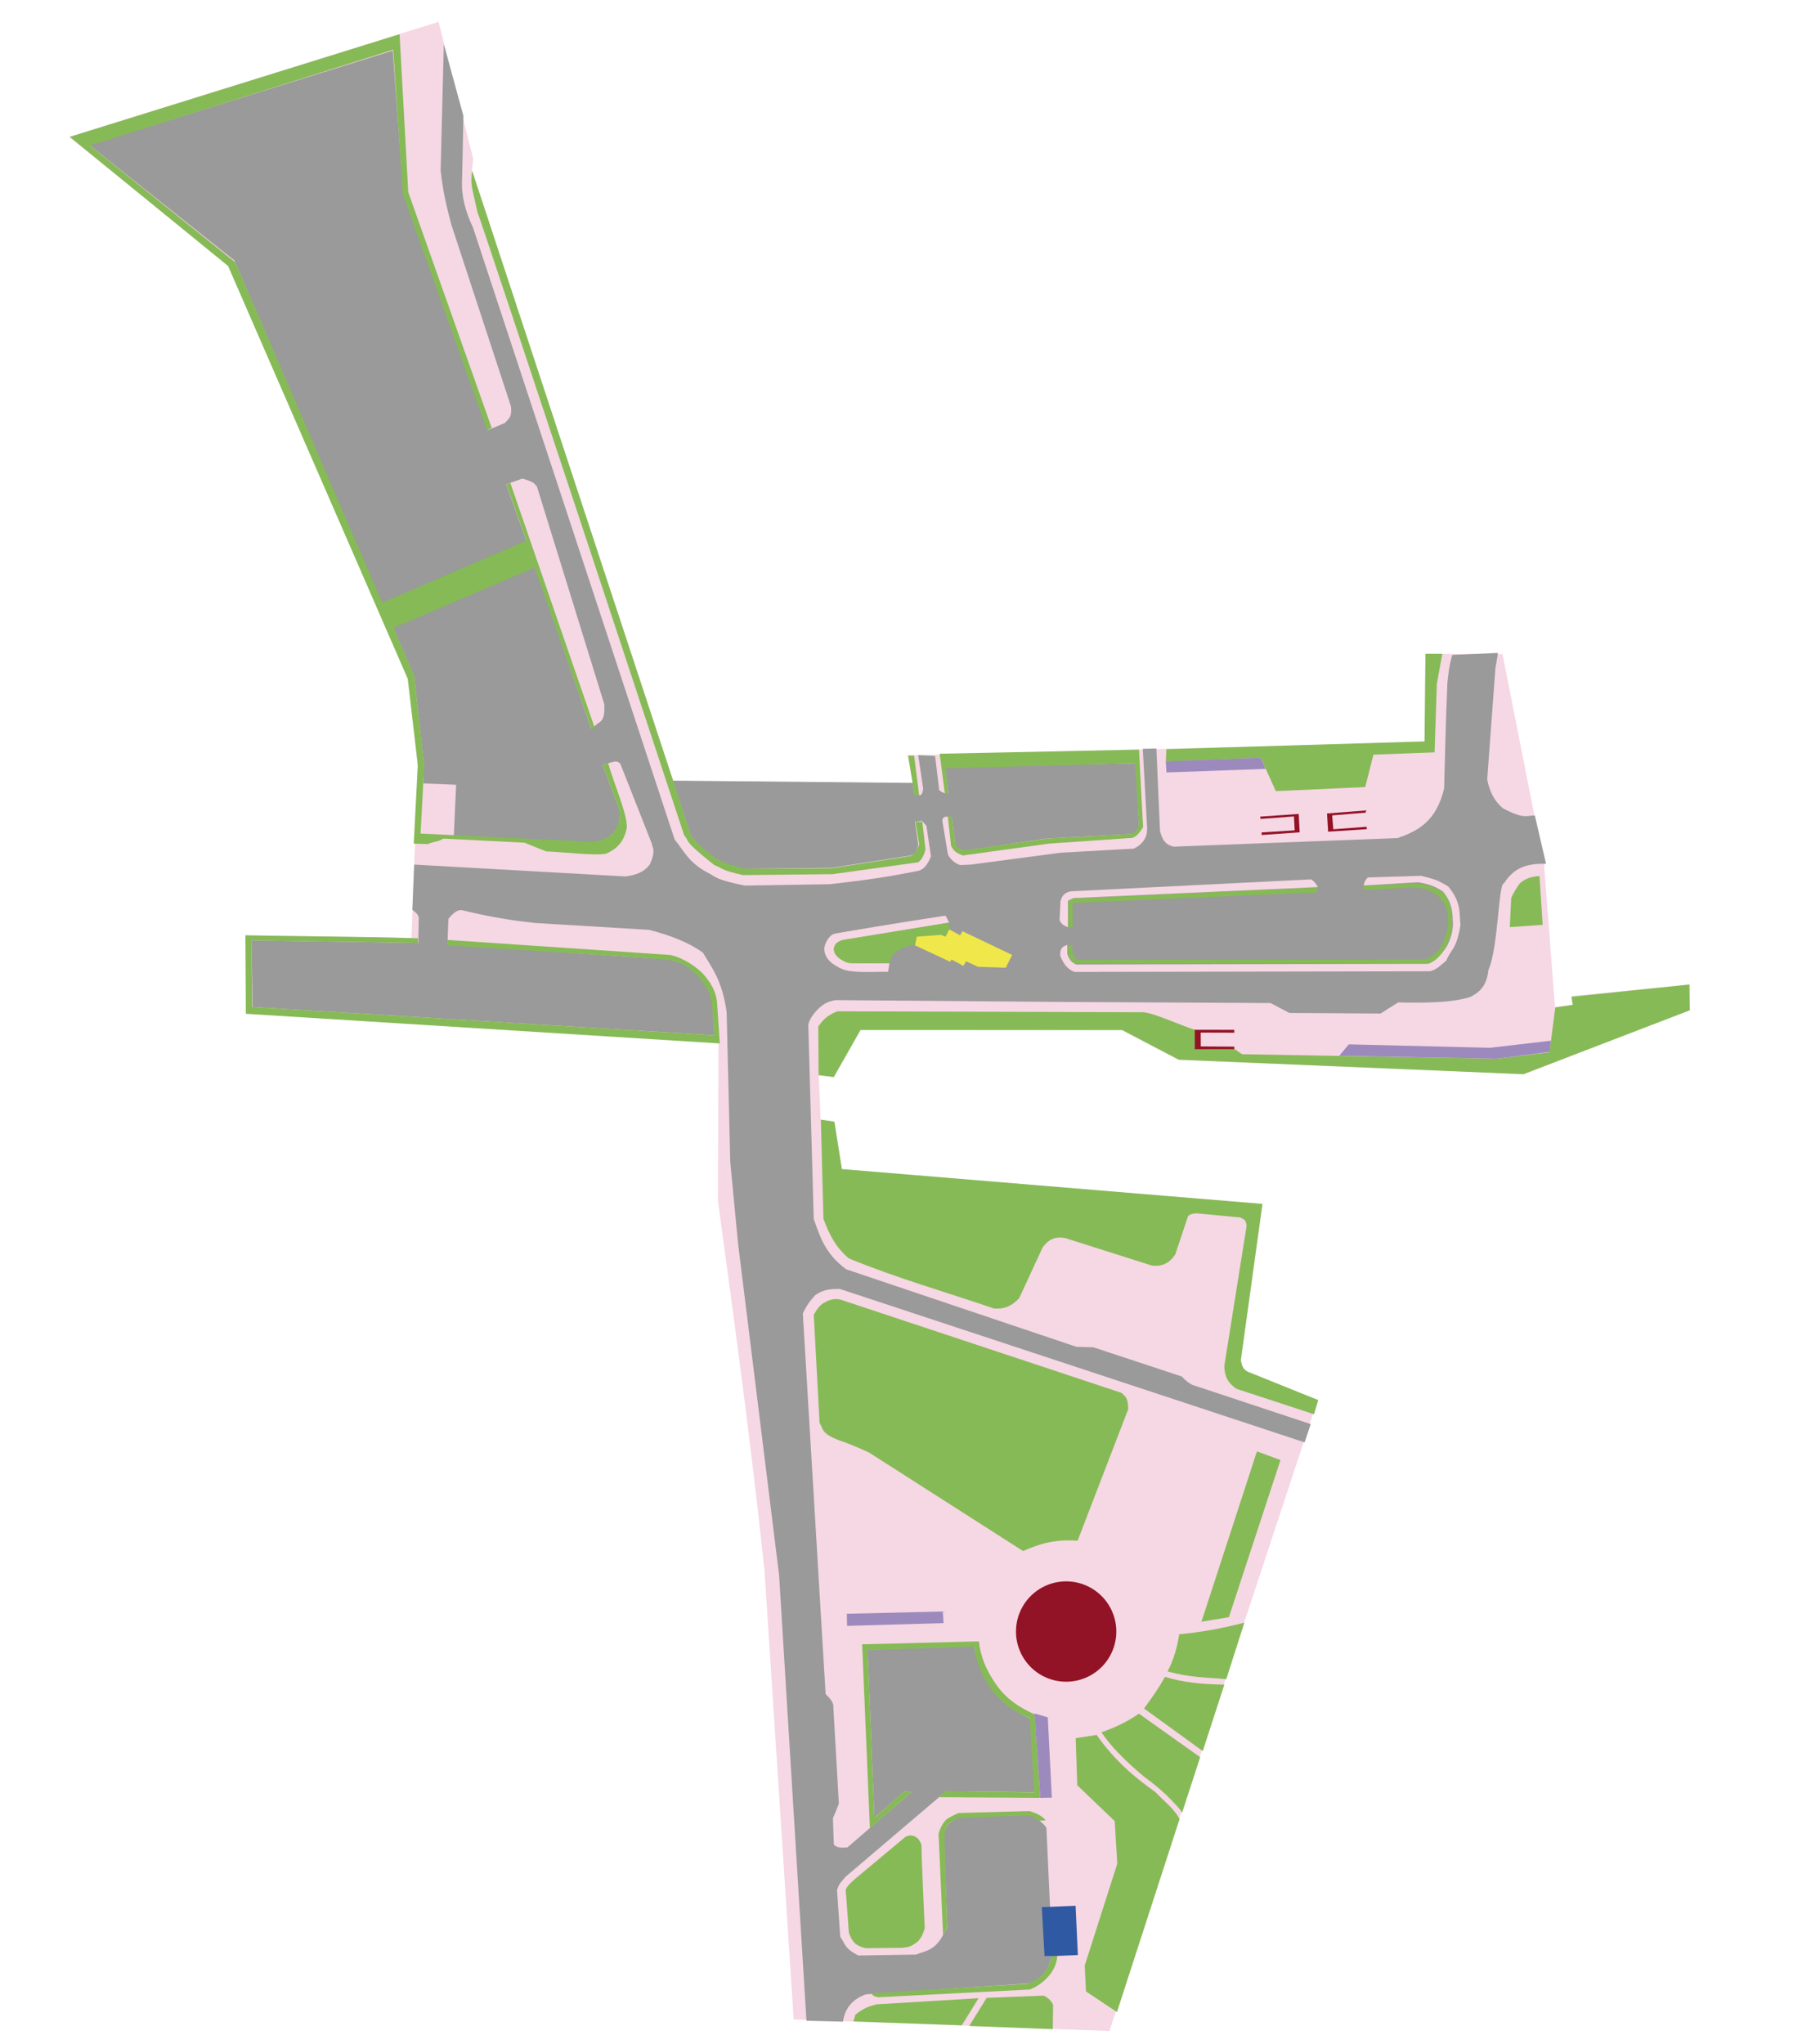 <?xml version="1.0" encoding="UTF-8" standalone="no"?>
<!-- Created with Inkscape (http://www.inkscape.org/) -->

<svg
   xmlns:dc="http://purl.org/dc/elements/1.1/"
   xmlns:cc="http://creativecommons.org/ns#"
   xmlns:rdf="http://www.w3.org/1999/02/22-rdf-syntax-ns#"
   xmlns:svg="http://www.w3.org/2000/svg"
   xmlns="http://www.w3.org/2000/svg"
   xmlns:sodipodi="http://sodipodi.sourceforge.net/DTD/sodipodi-0.dtd"
   xmlns:inkscape="http://www.inkscape.org/namespaces/inkscape"
   version="1.1"
   width="2850"
   height="3200"
   id="svg2"
   inkscape:version="0.48.4 r9939"
   sodipodi:docname="botsad.svg">
  <sodipodi:namedview
     pagecolor="#ffffff"
     bordercolor="#666666"
     borderopacity="1"
     objecttolerance="10"
     gridtolerance="10"
     guidetolerance="10"
     inkscape:pageopacity="0"
     inkscape:pageshadow="2"
     inkscape:window-width="1920"
     inkscape:window-height="1018"
     id="namedview45"
     showgrid="false"
     inkscape:zoom="0.59"
     inkscape:cx="1441.1734"
     inkscape:cy="1527.3466"
     inkscape:window-x="-8"
     inkscape:window-y="-8"
     inkscape:window-maximized="1"
     inkscape:current-layer="svg2" />
  <defs
     id="defs4" />
  <g
     transform="translate(0,2147.638)"
     id="layer1">
    <path
       d="m 1346.429,1611.429 -40.714,73.571 -23.571,-2.143 2.857,70 21.429,3.571 12.143,74.286 658.572,54.286 -34.286,243.571 c 1.964,6.369 0.792,13.087 10.714,18.572 l 109.556,45 -325.862,987.5 -494.408,-18.214 -45.714,-702.857 C 1175.986,2259.457 1150.079,2069.842 1124.286,1880 L 1125,1628.571 385,1585 l 1.429,-120.714 257.857,4.286 10,-266.786 L 638.214,1059.643 357.829,416.132 107.913,214.346 686.781,34.182 l 54.223,214.404 -2.095,18.92 315.69,955.442 374.95,3.214 -8.478,-43.662 811.158,-20.48 -0.087,-138.449 120.714,0.714 65,328.571 17.143,223.571 28.571,-3.571 -2.143,-13.571 183.571,-17.857 1.429,39.286 -259.286,100.714 -542.143,-22.143 -87.857,-46.429 z"
       transform="translate(0,-2147.638)"
       id="path3895"
       style="fill:#f6d7e4;fill-opacity:1;stroke:none" />
    <path
       d="m 1320,3165 -57.143,-1.429 -42.857,-697.857 -64.286,-519.286 -12.143,-127.143 -5.714,-235 c -7.033,-49.67 -22.852,-68.591 -37.143,-92.857 -19.669,-14.42 -47.764,-26.325 -84.286,-35.714 L 838.571,1445 c -43.882,-4.447 -80.581,-11.768 -115,-20 -6.183,-1.238 -13.341,3.381 -21.429,13.571 l -1.429,40 348.571,23.572 c 13.964,5.309 24.584,3.93 49.286,30.714 9.357,14.062 17.204,27.822 17.143,40 l 2.857,47.857 -722.857,-44.286 -2.143,-104.286 L 655,1476.429 655.714,1440 c 1.026,-6.983 -3.635,-10.579 -10,-15.714 l 2.857,-70.714 330.714,18.572 c 15.099,-1.945 29.134,-6.018 38.571,-19.286 9.416,-21.999 4.054,-24.295 2.857,-32.143 l -49.286,-125 c -2.839,-2.156 -4.184,-5.433 -14.286,-2.143 l -13.571,3.571 26.219,70.375 c 2.037,21.718 -4.448,32.769 -11.263,38.283 -12.202,10.594 -22.515,12.882 -32.814,12.056 -65.743,7.561 -143.615,-6.104 -215.043,-9.913 l 3.615,-79.372 -51.429,-2.143 0.923,-30.079 -15.209,-137.778 -32.857,-76.429 222.143,-95 87.857,253.571 15,-11.429 c 5.402,-4.452 6.052,-14.825 5.714,-26.429 L 840.714,761.429 c -3.988,-3.644 -2.788,-6.712 -22.857,-12.143 l -25.209,8.99 31.934,89.372 L 597.857,944.643 367.143,407.857 140,227.143 615,79.286 631.429,302.143 763.571,673.571 790.714,662.143 c 4.621,-6.14 11.777,-7.842 9.286,-26.429 L 707.143,352.857 C 700.866,328.782 694.434,305.959 690,267.143 l 5,-197.857 30.714,112.143 -2.143,100 c -1.458,25 5.284,50 17.143,75 l 315.714,957.857 c 14.565,17.694 21.823,36.2 52.143,52.143 12.285,5.967 10.262,10.502 57.857,20 l 132.857,-2.143 c 85.145,-9.608 105.095,-14.719 137.857,-20.714 8.909,-1.606 15.613,-9.829 20.714,-22.857 l -7.143,-47.857 -7.143,-7.857 -10.714,1.429 5,35.714 c -2.475,15.054 -7.137,14.802 -11.428,17.143 l -123.572,19.286 -134.286,1.429 c -18.407,-2.106 -31.318,-6.96 -42.143,-12.857 -18.95,-10.371 -33.667,-23.916 -45,-40 l -27.857,-85 375.714,3.571 2.857,19.286 7.143,0 c 4.69,0.487 5.43,-4.95 6.429,-10 l -7.857,-52.857 26.429,1.429 6.429,53.572 c 7.797,6.219 9.894,3.889 14.286,5 l -5,-40.714 297.857,-6.429 5.758,96.594 c -0.125,7.256 -6.152,10.631 -10.043,14.12 l -135.714,7.143 -123.441,18.153 c -8.053,1.57 -17.09,-1.076 -18.701,-11.01 l -5,-40.88 -10,-0.635 c -5.881,2.937 -4.732,3.385 -5,7.229 l 8.571,51.429 c 2.445,6.879 11.14,14.99 19.286,17.143 l 17.143,-0.714 140,-18.571 114.757,-6.425 c 15.041,-7.468 21.088,-18.309 20.902,-31.488 l -6.835,-124.78 21.262,-0.472 5.667,129.218 c 3.656,12.68 6.66,20.585 21.272,24.46 l 350.81,-13.437 c 31.15,-10.841 60.485,-25.676 72.884,-77.769 1.533,-52.576 1.859,-85.825 5.088,-165.541 1.592,-13.491 2.481,-26.278 7.71,-43.407 l 71.501,-3.189 -4.087,24.613 -12.804,173.485 c 3.526,18.677 11.298,33.958 24.345,45.018 33.792,18.014 37.65,11.082 50.286,11.467 l 17.537,75.645 c -39.684,-1.552 -54.561,13.434 -66.068,30.666 -8.501,-0.807 -8.729,101.325 -24.183,135.3 -2.507,25.844 -14.757,35.45 -28.549,42.487 -18.701,5.848 -46.884,10.179 -112.798,8.473 l -27.507,17.386 -142.756,-0.855 -29.555,-15.552 -190.308,-1.017 -135,-0.714 -355.714,-2.857 c -12.893,2.06 -20.023,6.757 -27.143,13.571 -6.343,6.25 -14.529,16.429 -15.714,25.714 l 8.571,303.571 c 9.664,26.747 17.117,53.665 50.714,78.572 l 360.714,121.428 26.429,0.714 138.571,45.714 c 3.399,4.286 8.507,8.571 15.714,12.857 l 186.054,61.681 -9.538,28.571 L 1315,2017.857 c -12.057,0.283 -23.958,-0.211 -37.857,9.286 -8.611,8.79 -15.198,18.592 -20,29.286 l 35.714,595.714 c 6.585,6.508 13.009,13.057 12.143,21.428 l 8.571,150 c -3.095,8.638 -6.191,16.122 -9.286,22.857 l 1.429,41.428 c 4.311,4.148 9.715,5.69 21.429,4.286 L 1427.857,2805 l -12.143,0 -46.429,40.714 -10.714,-262.857 166.429,-5.714 c 12.842,65.661 47.346,95.217 88.571,113.571 l 6.429,115 -138.571,-1.429 -157.857,134.286 c -3.571,5.65 -9.286,7.965 -12.857,20.714 l 5,72.857 c 7.395,9.525 5.694,18.04 28.571,29.286 l 90,-1.429 c 14.485,-5.63 29.458,-6.374 42.143,-30 l 7.143,-12.857 -5.714,-146.429 c 3.089,-8.571 4.629,-17.143 24.286,-25.714 L 1615,2841.429 c 8.158,6.065 17.159,10.444 23.571,20 l 5.714,124.286 -11.429,0 3.571,77.857 10.714,-1.429 c -4.814,22.118 -16.855,35.975 -35,42.857 l -255.714,17.143 c -20.385,6.959 -33.181,20.664 -36.429,42.857 z"
       transform="translate(0,-2147.638)"
       id="path3889"
       style="fill:#999a99;fill-opacity:1;stroke:none" />
    <path
       d="m 1532.401,3128.279 -26.264,42.426 -169.706,-6.061 3.03,-10.607 c 16.825,-13.005 24.185,-13.39 33.335,-16.163 z"
       transform="translate(0,-2147.638)"
       id="path3069"
       style="fill:#86ba56;fill-opacity:1;stroke:none" />
    <path
       d="m 1517.754,3171.716 27.274,-43.942 89.398,-3.535 c 4.882,2.584 9.765,5.002 14.647,14.142 l -0.505,38.386 z"
       transform="translate(0,-2147.638)"
       id="path3839"
       style="fill:#86ba56;fill-opacity:1;stroke:none" />
    <path
       d="m 1717.259,2716.137 -32.83,5.051 2.525,73.741 58.589,56.063 4.041,66.67 -51.013,159.604 2.02,40.406 48.487,32.325 97.985,-302.036 c -7.338,-15.2 -24.486,-28.438 -37.881,-42.426 -31.686,-22.489 -62.905,-48.244 -91.924,-89.398 z"
       transform="translate(0,-2147.638)"
       id="path3841"
       style="fill:#86ba56;fill-opacity:1;stroke:none" />
    <path
       d="m 1783.424,2682.802 c -19.53,13.814 -39.059,22.148 -58.589,29.294 13.094,19.615 34.399,42.515 67.68,70.206 12.091,8.449 23.082,17.997 33.84,27.779 11.267,11.415 22.67,22.927 24.749,27.779 l 28.284,-86.873 z"
       transform="translate(0,-2147.638)"
       id="path3843"
       style="fill:#86ba56;fill-opacity:1;stroke:none" />
    <path
       d="m 1824.335,2625.223 c -13.746,24.087 -22.85,35.454 -32.83,49.498 l 91.924,66.67 33.84,-104.046 c -34.724,-0.295 -66.282,-3.755 -92.934,-12.122 z"
       transform="translate(0,-2147.638)"
       id="path3845"
       style="fill:#86ba56;fill-opacity:1;stroke:none" />
    <path
       d="m 1948.584,2540.37 c -33.379,8.578 -67.3,14.988 -102.025,18.183 -3.031,19.967 -8.431,39.461 -18.183,58.084 36.794,10.344 62.487,9.315 91.924,12.122 z"
       transform="translate(0,-2147.638)"
       id="path3847"
       style="fill:#86ba56;fill-opacity:1;stroke:none" />
    <path
       d="m 1968.282,2272.175 36.871,13.637 -80.812,245.972 -42.931,7.071 z"
       transform="translate(0,-2147.638)"
       id="path3849"
       style="fill:#86ba56;fill-opacity:1;stroke:none" />
    <path
       d="m 2057.681,2214.091 -121.723,-39.901 c -8.582,-6.376 -18.707,-14.394 -18.688,-36.365 l 34.85,-218.698 c -1.153,-11.537 -5.976,-10.23 -9.597,-13.132 l -69.701,-6.566 c -8.079,0.91 -11.248,2.801 -12.627,5.051 l -19.698,59.094 c -10.022,15.721 -22.822,19.406 -36.87,17.678 l -135.361,-42.931 c -16.975,-3.229 -26.437,2.601 -35.355,14.142 l -36.871,79.802 c -9.611,10.131 -20.951,18.039 -39.901,16.162 -75.519,-25.909 -148.848,-46.346 -226.779,-78.287 -20.485,-16.717 -31.44,-38.728 -39.901,-62.124 l -4.041,-155.058 21.213,3.03 11.617,74.246 658.619,54.548 -33.84,244.962 c 1.727,6.616 2.422,13.645 10.607,17.678 l 110.612,44.447 z"
       transform="translate(0,-2147.638)"
       id="path3851"
       style="fill:#86ba56;fill-opacity:1;stroke:none" />
    <path
       d="m 1687.46,2412.081 c -36.772,-2.932 -61.869,5.811 -85.358,16.163 l -240.921,-154.048 c -24.907,-11.55 -34.968,-15.002 -45.457,-18.688 -30.831,-11.265 -26.437,-19.008 -32.325,-27.779 l -9.091,-169.201 c 6.32,-11.747 11.689,-16.835 16.668,-19.193 8.843,-5.491 16.743,-6.268 24.244,-5.051 l 441.437,146.472 c 4.101,5.481 9.742,4.805 10.101,25.254 z"
       transform="translate(0,-2147.638)"
       id="path3853"
       style="fill:#86ba56;fill-opacity:1;stroke:none" />
    <path
       d="m 1655.64,3062.114 c -0.853,12.63 -5.724,22.911 -14.647,32.83 -11.109,12.114 -19.258,15.348 -27.779,19.698 l -236.881,12.122 c -9.395,-0.983 -9.352,-3.854 -12.627,-6.061 l 246.477,-15.152 c 8.22,-4.708 15.805,-5.601 25.254,-17.678 7.679,-10.87 10.646,-18.913 11.617,-25.759 z"
       transform="translate(0,-2147.638)"
       id="path3855"
       style="fill:#86ba56;fill-opacity:1;stroke:none" />
    <path
       d="m 1448.054,3018.678 c -1.861,6.734 -4.252,13.469 -10.102,20.203 -14.49,11.631 -18.209,8.902 -25.254,10.607 l -57.074,0.505 c -19.834,-4.71 -21.957,-13.86 -26.264,-23.739 l -5.051,-67.68 c 1.616,-4.655 6.642,-10.163 13.637,-16.162 l 79.802,-66.67 c 5.583,-2.6 11.461,-4.167 19.698,2.525 2.477,3.367 4.424,6.734 5.556,10.101 -0.102,20.819 4.278,109.145 5.051,130.31 z"
       transform="translate(0,-2147.638)"
       id="path3857"
       style="fill:#86ba56;fill-opacity:1;stroke:none" />
    <path
       d="m 1483.409,3016.657 -6.566,13.637 -7.071,-159.604 c 2.694,-9.428 6.734,-16.836 12.122,-22.223 4.066,-2.59 7.325,-4.911 19.193,-10.101 l 110.612,-3.03 c 13.056,3.023 25.152,11.427 25.254,14.647 l -10.101,0.505 c -6.211,-4.35 -12.103,-8.221 -15.657,-8.586 l -109.097,4.041 c -8.893,2.954 -14.156,6.815 -17.678,11.112 -6.154,6.485 -2.989,13.399 -5.556,18.688 z"
       transform="translate(0,-2147.638)"
       id="path3859"
       style="fill:#86ba56;fill-opacity:1;stroke:none" />
    <path
       d="m 1428.356,2804.525 -66.165,57.579 -12.122,-287.894 182.838,-4.546 c 2.289,22.402 11.039,46.295 30.81,72.731 13.873,18.076 33.273,31.416 56.569,41.416 l 8.586,130.815 -158.089,-1.01 10.101,-9.596 138.391,2.02 -6.566,-116.168 c -17.771,-7.126 -35.619,-16.23 -56.063,-39.396 -21.31,-26.765 -30.541,-58.264 -31.315,-72.731 l -166.675,5.556 10.607,262.64 45.962,-40.911 z"
       transform="translate(0,-2147.638)"
       id="path3861"
       style="fill:#86ba56;fill-opacity:1;stroke:none" />
    <path
       d="m 1761.201,2558.806 a 78.539,78.539 0 1 1 -157.079,0 78.539,78.539 0 1 1 157.079,0 z"
       transform="translate(-13.132,-2152.184)"
       id="path3863"
       style="fill:#921325;fill-opacity:1;stroke:none" />
    <path
       d="m 1305.622,1686.286 -23.739,-3.03 -0.505,-76.267 c 6.117,-8.337 11.886,-16.712 29.799,-23.738 l 479.317,1.515 c 16.348,1.167 53.875,18.688 81.317,27.779 l -1.01,29.294 61.619,0 12.627,8.586 399.01,7.071 82.327,-10.101 9.091,-70.206 27.274,-4.041 -2.02,-12.627 184.858,-19.193 0.505,40.406 -260.619,100.005 -539.421,-22.728 -88.893,-46.467 -409.617,0 z"
       transform="translate(0,-2147.638)"
       id="path3867"
       style="fill:#86ba56;fill-opacity:1;stroke:none" />
    <path
       d="m 2415.714,1447.857 -5,-76.428 c -17.535,1.377 -24.381,6.317 -30.714,11.428 -4.524,5.804 -9.048,13.245 -13.571,22.857 l -2.143,45.714 z"
       transform="translate(0,-2147.638)"
       id="path3869"
       style="fill:#86ba56;fill-opacity:1;stroke:none" />
    <path
       d="m 2246.429,1177.857 -95.714,3.571 -12.857,50.714 -140,6.428 -23.571,-52.143 -148.571,5.714 0.714,-19.286 404.286,-12.143 1.429,-137.143 26.428,0 -8.571,47.143 z"
       transform="translate(0,-2147.638)"
       id="path3871"
       style="fill:#86ba56;fill-opacity:1;stroke:none" />
    <path
       d="m 1490.714,1278.571 -6.429,0 5,45.714 c 3.105,5 4.503,10 18.571,15 l 135,-18.571 124.286,-8.571 c 6.306,0.194 12.814,-0.52 22.857,-17.143 l -6.429,-121.429 -312.143,6.429 8.11,61.724 5.462,0.967 -4.286,-39.834 296.429,-7.857 6.428,96.429 c -5.416,12.972 -8.523,12.09 -12.143,14.286 l -132.143,7.143 -126.429,17.857 c -16.261,-0.558 -12.835,-6.741 -17.143,-10.714 z"
       transform="translate(0,-2147.638)"
       id="path3873"
       style="fill:#86ba56;fill-opacity:1;stroke:none" />
    <path
       d="M 1486.35,1444.496 1320,1472.143 c -4.629,3.704 -13.346,6.812 -14.311,14.18 3.327,6.667 5.582,13.439 20.026,20.106 9.145,2.534 33.419,1.258 67.143,1.429 l -2.143,13.572 c -19.801,-0.219 -39.438,1.267 -55.714,-0.714 -11.652,-1.03 -18.162,-3.318 -31.429,-12.143 -5.383,-4.397 -12.748,-11.562 -12.857,-22.857 0.039,-7.675 6.762,-20.459 15,-23.571 -0.12,-0.74 113.921,-19.553 174.815,-28.677 2.465,4.048 3.341,5.712 5.82,11.031 z"
       transform="translate(0,-2147.638)"
       id="path3875"
       style="fill:#f6d7e4;fill-opacity:1;stroke:none"
       inkscape:connector-curvature="0"
       sodipodi:nodetypes="cccccccccccc" />
    <path
       d="m 1486.429,1444.286 0,10.714 -5.714,11.388 -7.857,-2.817 -36.428,3.571 -2.857,11.428 c -38.103,7.149 -38.853,22.759 -40.687,29.445 l -62.17,-0.159 c -4.362,-0.056 -24.91,-8.035 -24.947,-21.534 0.029,-5.839 2.883,-11.859 14.233,-14.894 z"
       transform="translate(0,-2147.638)"
       id="path3877"
       style="fill:#86ba56;fill-opacity:1;stroke:none"
       inkscape:connector-curvature="0"
       sodipodi:nodetypes="ccccccccccc" />
    <path
       d="m 1432.857,1480 55,25.714 2.143,-3.571 18.571,10 4.286,-7.143 18.571,8.571 L 1575,1515 l 10,-20 -77.857,-37.143 -3.571,6.429 -17.143,-9.286 -5.714,11.428 -7.143,-2.857 -37.857,2.857 z"
       transform="translate(0,-2147.638)"
       id="path3879"
       style="fill:#f0e74a;fill-opacity:1;stroke:none" />
    <path
       d="m 1422.143,1182.857 9.286,0 7.857,62.143 -7.143,0.714 z"
       transform="translate(0,-2147.638)"
       id="path3881"
       style="fill:#86ba56;fill-opacity:1;stroke:none" />
    <path
       d="m 1444.286,1286.429 5,43.571 c -2.241,8.235 -5.402,15.551 -11.429,20 l -134.286,18.571 -140,1.429 c -37.817,-8.498 -30.936,-10.61 -45,-15.714 -51.434,-40.778 -36.931,-34.85 -47.143,-46.429 0,0 -325,-984.286 -322.857,-972.857 C 750.714,346.429 740,297.857 740,297.857 c -2.285,-10.238 -2.234,-20.476 -0.714,-30.714 l 315,955.714 27.143,83.572 c 8.897,13.847 24.295,27.101 43.571,40 11.778,4.101 9.549,6.048 43.571,13.571 l 133.571,-0.714 L 1426.429,1340 c 8.274,-4.623 10.039,-11.415 12.857,-17.857 l -5.714,-35.714 z"
       transform="translate(0,-2147.638)"
       id="path3883"
       style="fill:#86ba56;fill-opacity:1;stroke:none" />
    <path
       d="m 2062.857,1389.286 -0.714,7.857 -382.143,16.428 0,37.857 -7.143,0.714 0,-39.286 c 0.789,-2.991 3.511,-5.338 10,-6.428 z"
       transform="translate(0,-2147.638)"
       id="path3885"
       style="fill:#86ba56;fill-opacity:1;stroke:none" />
    <path
       d="m 2135,1386.429 84.286,-3.571 c 10.292,2.245 27.482,3.514 40,14.286 9.823,6.482 11.799,21.333 14.286,32.143 0.431,12.143 1.118,24.286 -2.143,36.429 -6.397,15.792 -7.629,17.908 -15.714,30 -5.335,8.289 -18.704,13.36 -25.714,14.286 l -545.714,-1.429 c -11.153,-5.476 -9.797,-10.952 -12.143,-16.428 l 0,-12.143 6.428,0 1.429,14.286 c 2.156,3.558 4.537,6.892 8.571,8.572 l 544.286,-0.714 c 6.603,-4.382 12.277,-5.164 22.143,-17.857 4.43,-6.545 8.948,-16.13 12.143,-32.143 1.963,-19.401 -1.355,-28.242 -5,-36.429 -9.29,-14.498 -15.569,-17.419 -27.143,-22.857 -9.316,-2.547 -14.489,-2.828 -26.429,-3.571 l -72.857,4.286 z"
       transform="translate(0,-2147.638)"
       id="path3887"
       style="fill:#86ba56;fill-opacity:1;stroke:none" />
    <path
       d="m 2063.742,1388.796 c -2.507,-4.555 -5.436,-8.899 -10.607,-12.122 l -376.282,18.688 c -11.77,2.326 -14.036,9.079 -16.162,15.152 l -1.515,30.305 c 2.732,3.686 3.3,7.569 13.132,10.607 l 0,-40.911 c 2.041,-1.515 5.214,-3.03 8.586,-4.546 z"
       transform="translate(0,-2147.638)"
       id="path3891"
       style="fill:#f6d7e4;fill-opacity:1;stroke:none" />
    <path
       d="m 2135.463,1386.271 c 1.023,-3.626 0.48,-6.469 6.566,-12.627 l 83.338,-2.525 c 27.379,6.809 27.668,8.255 42.426,16.668 20.95,25.054 17.27,41.898 19.193,60.609 -6.171,38.31 -14.803,37.242 -22.223,55.558 -8.267,6.835 -16.216,14.939 -25.759,16.668 l -556.594,1.01 c -10.318,-4.082 -17.291,-12.252 -22.223,-25.759 -0.492,-12.808 5.091,-14.279 11.112,-16.668 l 0,14.142 c 4.546,13.314 9.091,13.503 13.637,16.668 l 550.533,-1.01 c 8.013,-1.757 18.265,-8.585 30.305,-27.779 6.524,-12.396 10.619,-26.005 9.091,-42.426 -0.285,-20.664 -6.847,-32.961 -15.152,-42.931 -14.681,-10.033 -26.852,-12.538 -38.891,-14.647 z"
       transform="translate(0,-2147.638)"
       id="path3893"
       style="fill:#f6d7e4;fill-opacity:1;stroke:none" />
    <path
       d="M 700,1471.429 1049.286,1495 c 4.004,0.745 26.248,5.651 50,27.857 14.654,15.476 22.25,30.952 23.571,46.429 l 4.286,64.286 L 385,1587.143 384.286,1464.286 c 91.765,1.803 180.072,1.795 270.357,4.643 l -0.357,7.5 -260.714,-4.286 1.429,104.286 723.571,44.286 -4.286,-53.571 c -7.854,-34.092 -38.88,-56.573 -54.821,-61.607 C 1053.365,1499.881 820.476,1488.333 700,1480 z"
       transform="translate(0,-2147.638)"
       id="path3897"
       style="fill:#86ba56;fill-opacity:1;stroke:none" />
    <path
       d="M 770,670 639.286,300.714 625.714,53.571 109.286,214.286 l 247.857,202.143 281.429,646.429 15.714,134.286 -6.429,123.571 22.143,0.714 c 11.739,-5 15.233,-2.857 24.286,-8.572 l 127.143,6.429 L 855,1332.857 c 32.542,1.525 78.626,7.112 94.286,3.571 15.601,-6.817 27.922,-18.009 32.143,-40 1.716,-20.274 -19.524,-68.095 -29.286,-102.143 l -8.571,2.857 25.714,69.286 c 2.486,21.076 -2.965,28.264 -7.857,36.428 -10.595,10.119 -24.031,17.397 -47.857,14.286 l -255,-12.143 5.714,-105.714 -15.714,-141.429 -32.143,-75 220.714,-94.286 89.286,253.571 5,-2.143 -132.143,-383.571 -6.429,1.429 31.429,88.571 -225.714,97.143 -230,-532.857 -227.857,-182.857 475,-150 15,225.714 132.143,370 z"
       transform="translate(0,-2147.638)"
       id="path3899"
       style="fill:#86ba56;fill-opacity:1;stroke:none" />
    <path
       d="m 1631.429,2985.714 52.857,-2.143 3.571,77.143 -52.143,2.143 z"
       transform="translate(0,-2147.638)"
       id="path3901"
       style="fill:#2f59a2;fill-opacity:1;stroke:none" />
    <path
       d="m 1932.857,1642.5 0,-3.929 -52.5,-0.357 -0.105,-21.638 52.583,0.166 -0.083,-4.473 -61.829,-0.126 0.022,30.422 z"
       transform="translate(0,-2147.638)"
       id="path3903"
       style="fill:#921325;fill-opacity:1;stroke:none" />
    <path
       d="m 2097.143,1652.857 15,-17.857 221.071,5.357 95.357,-11.071 -1.786,17.5 -82.857,10.714 z"
       transform="translate(0,-2147.638)"
       id="path3905"
       style="fill:#9c8abd;fill-opacity:1;stroke:none" />
    <path
       d="m 2140.261,1298.135 -60.483,3.914 -1.768,-28.537 60.483,-4.672 0.126,3.409 -52.528,4.293 1.768,21.718 52.275,-3.914 z"
       transform="translate(0,-2147.638)"
       id="path3907"
       style="fill:#921325;fill-opacity:1;stroke:none" />
    <path
       d="m 1973.585,1278.437 60.104,-4.167 1.515,28.789 -59.473,4.167 -0.253,-4.041 51.897,-3.283 -1.137,-21.718 -52.528,3.914 z"
       transform="translate(0,-2147.638)"
       id="path3909"
       style="fill:#921325;fill-opacity:1;stroke:none" />
    <path
       d="m 1825.536,1191.786 1.071,17.5 155.357,-5.536 -7.857,-17.5 z"
       transform="translate(0,-2147.638)"
       id="path3911"
       style="fill:#9c8abd;fill-opacity:1;stroke:none" />
    <path
       d="m 1628.929,2814.643 18.214,-0.357 -6.429,-125.714 L 1620,2682.5 z"
       transform="translate(0,-2147.638)"
       id="path3913"
       style="fill:#9c8abd;fill-opacity:1;stroke:none" />
    <path
       d="m 1476.429,2522.857 1.071,18.214 -151.071,4.286 -0.357,-18.928 z"
       transform="translate(0,-2147.638)"
       id="path3915"
       style="fill:#9c8abd;fill-opacity:1;stroke:none" />
  </g>
</svg>
